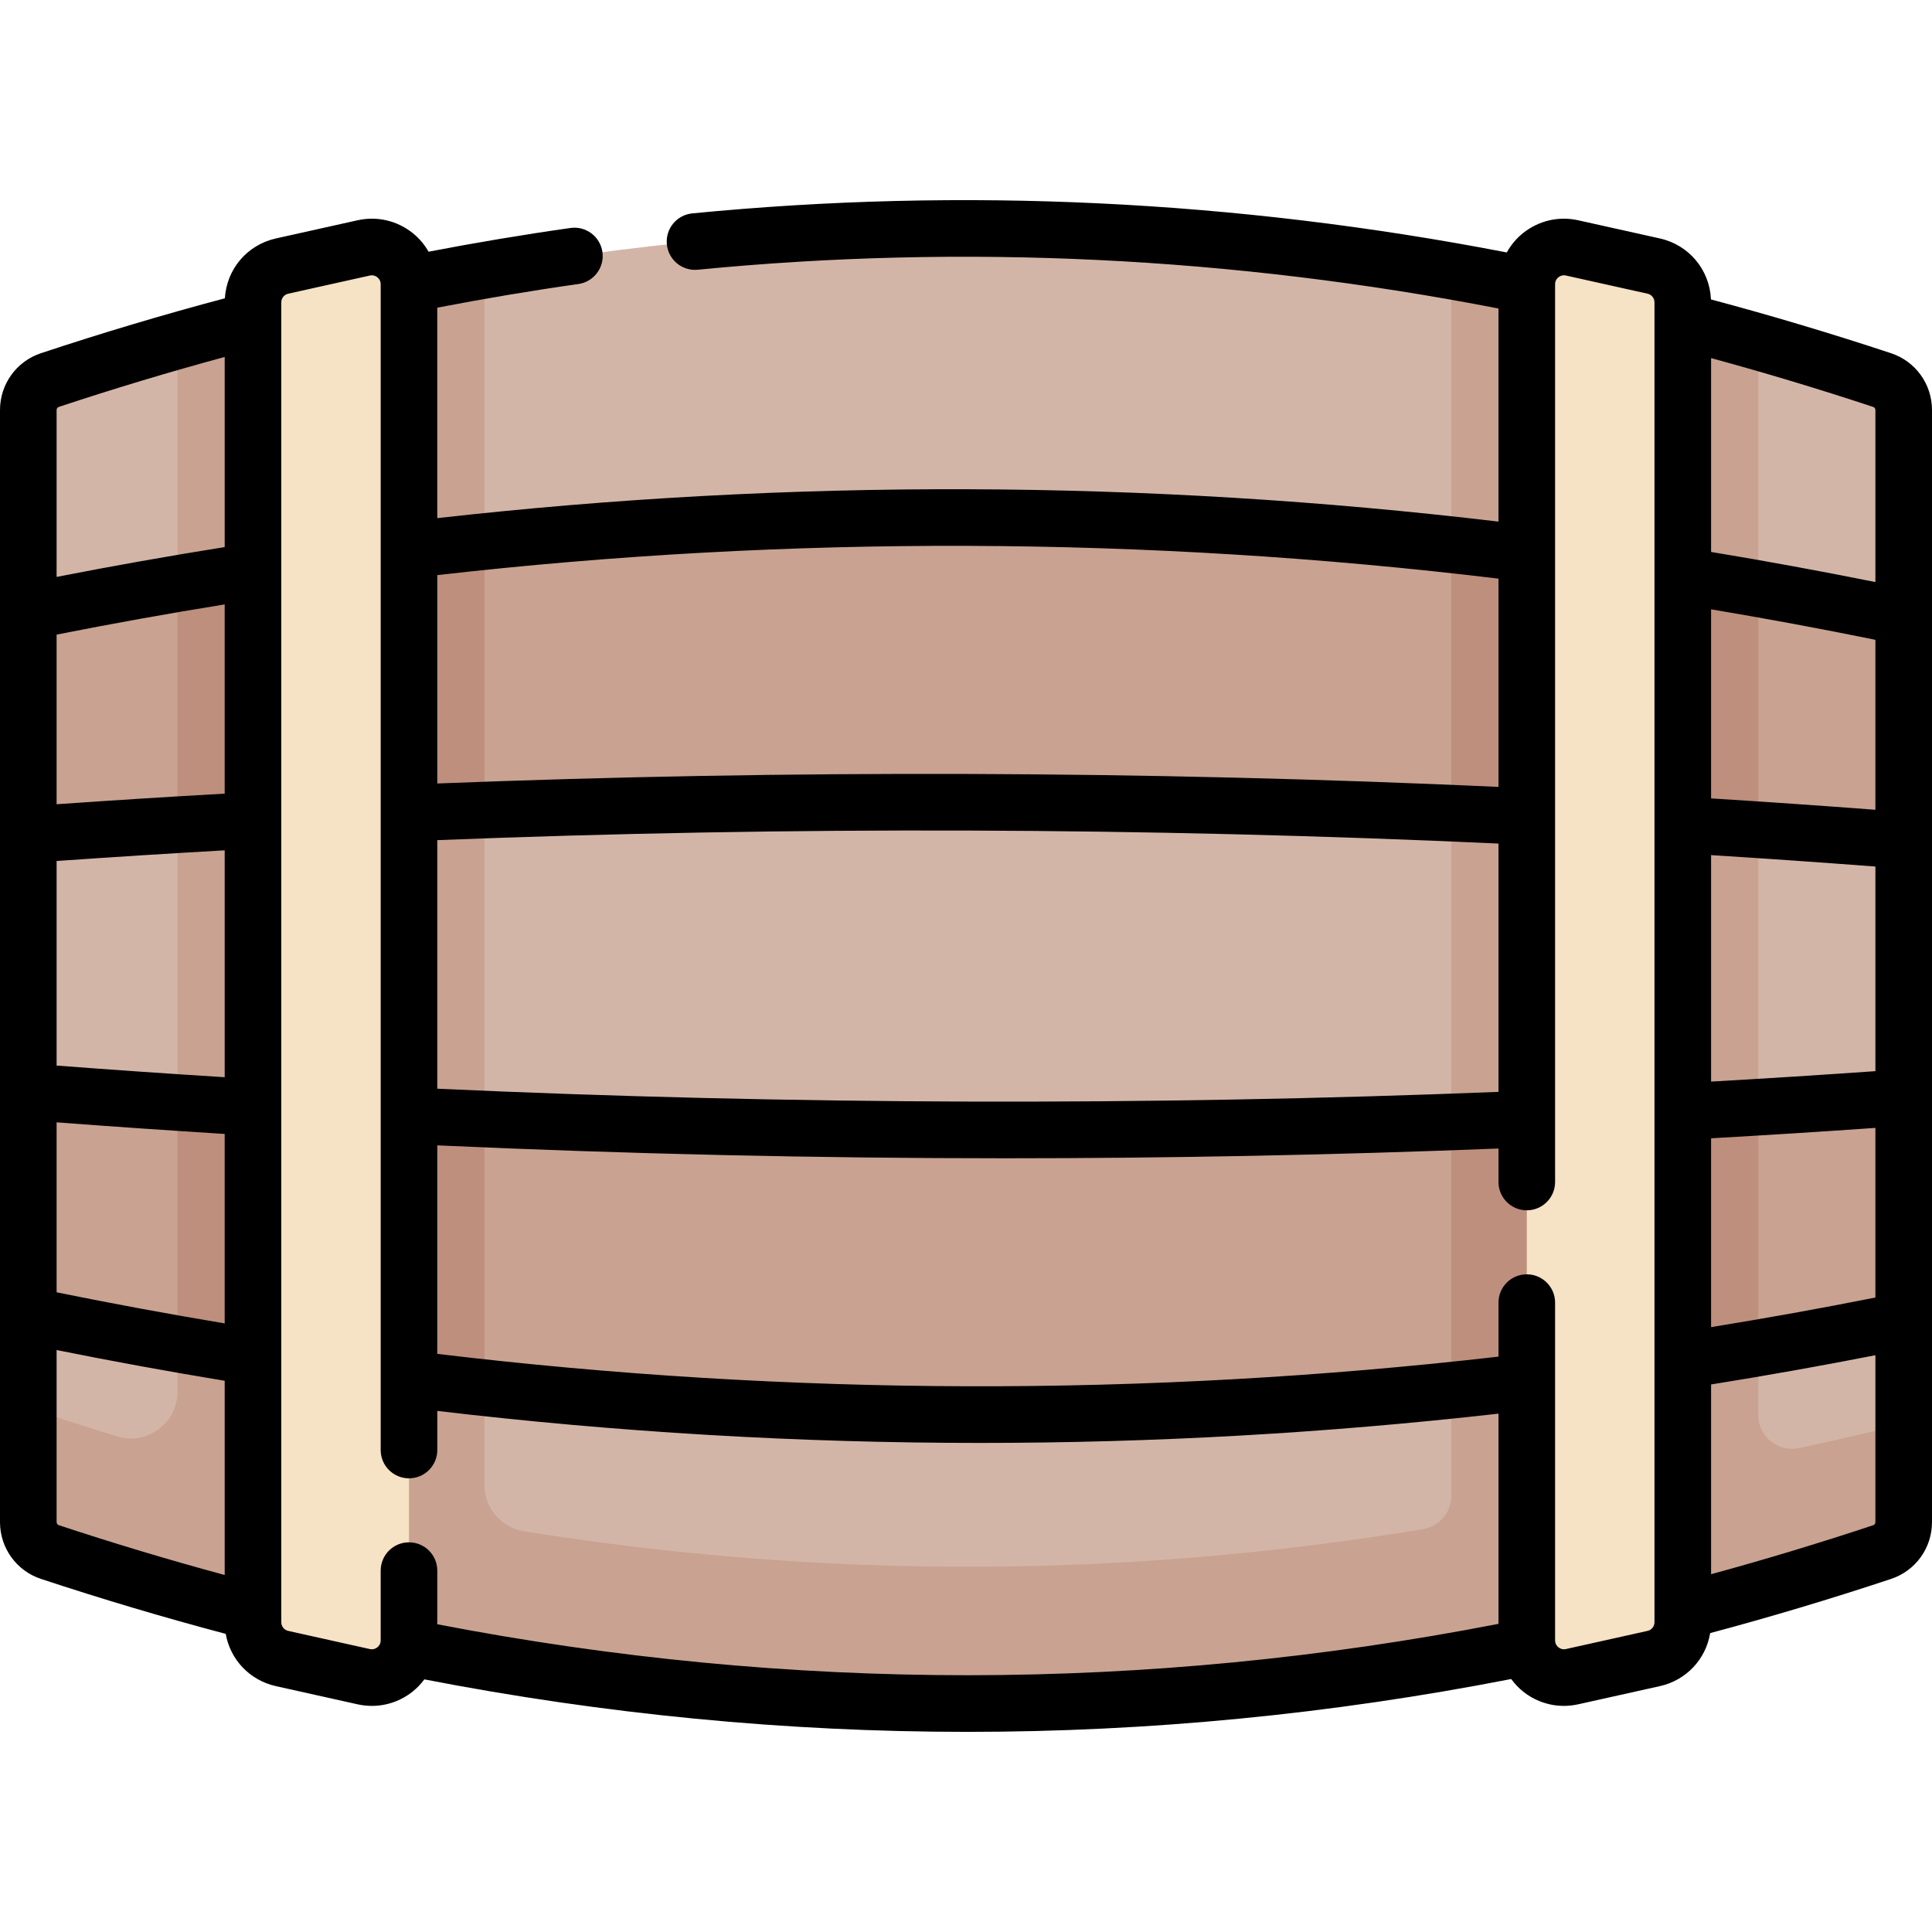 <svg id="Capa_1" enable-background="new 0 0 511.995 511.995" height="512" viewBox="0 0 511.995 511.995" width="512" xmlns="http://www.w3.org/2000/svg"><g><g><g><g><g id="XMLID_186_"><g><path d="m504.407 290.865-11.813-26.876-437.09-3.534-48.006 28.88v59.269l59.547 39.679 280.638 23.563 126.65-33.577 30.165-28.194v-59.21z" fill="#c9a291"/><path d="m488.17 131.371-234.588-27.06-201.53 20.067-44.554 37.577v59.209l16.581 27.183 457.098-4.45 23.321-21.212v-59.261z" fill="#c9a291"/><path d="m384.612 402.056 81.338-21.564v-116.718l-81.338-.658z" fill="#be8f7d"/><path d="m47.045 265.544v109.412l20 13.327 61.338 5.15v-132.389l-72.879-.589z" fill="#be8f7d"/><path d="m504.498 350.075v53.31c0 3.59-2.29 6.79-5.7 7.92-17.61 5.85-35.23 11.07-52.85 15.64l-41.17 9.52c-98.78 20.06-197.64 20.07-296.58.11l-41.15-9.45c-17.95-4.62-35.89-9.89-53.84-15.83-3.41-1.12-5.71-4.33-5.71-7.92v-54.77c19.85 4.14 39.7 7.78 59.55 10.95l41.34 5.88c98.78 12.39 197.52 12.66 296.22.76l41.34-5.69c19.42-3.01 38.85-6.47 58.26-10.43z" fill="#d3b5a8"/><path d="m384.612 244.837 81.338-.792v-115.237l-81.338-9.383z" fill="#be8f7d"/><path d="m47.045 128.6v119.524l81.338-.792v-130.555l-76.331 7.601z" fill="#be8f7d"/><g fill="#d3b5a8"><path d="m504.498 222.685v68.18h-.09c-19.48 1.41-38.97 2.64-58.46 3.71l-41.34 1.99c-98.67 4.15-197.42 3.85-296.22-.88l-41.34-2.23c-19.85-1.2-39.7-2.57-59.55-4.12v-68.17h.12c19.8-1.43 39.61-2.68 59.43-3.76l41.34-1.98c98.59-4.11 197.34-3.8 296.22.96l41.34 2.24c19.51 1.19 39.03 2.53 58.55 4.06z"/><path d="m504.498 108.655v54.77c-19.52-4.08-39.04-7.67-58.55-10.8l-41.34-5.92c-98.86-12.48-197.6-12.79-296.22-.98l-41.34 5.65c-19.76 3.05-39.51 6.56-59.25 10.58h-.3v-53.31c0-3.59 2.29-6.79 5.7-7.92 17.94-5.95 35.89-11.24 53.85-15.88l41.34-9.49c98.58-19.87 197.32-19.82 296.22.24l41.34 9.54c17.61 4.57 35.22 9.76 52.84 15.59 3.41 1.13 5.71 4.34 5.71 7.93z"/></g></g></g></g></g><g fill="#c9a291"><path d="m404.608 216.385c-6.666-.321-13.331-.618-19.996-.898v81.854c6.666-.24 13.331-.496 19.996-.776l41.34-1.99c6.668-.366 13.335-.758 20.002-1.162v-73.506c-6.668-.443-13.336-.875-20.002-1.281z"/><path d="m404.608 146.705 41.34 5.92c6.666 1.069 13.334 2.213 20.002 3.391v-65.422c-6.668-1.909-13.335-3.729-20.002-5.459l-41.34-9.54c-6.597-1.338-13.193-2.58-19.789-3.74-.132 1.137-.207 2.291-.207 3.463v69.034c6.665.73 13.33 1.511 19.996 2.353z"/><path d="m476.78 383.742c-5.573 1.198-10.83-3.048-10.83-8.748v-17.771c-6.668 1.141-13.335 2.248-20.002 3.282l-41.34 5.69c-6.665.804-13.33 1.547-19.996 2.239v27.969c0 4.394-3.193 8.121-7.528 8.837-79.37 13.107-158.792 13.272-238.265.549-6.012-.962-10.436-6.155-10.436-12.244v-25.772c-6.665-.726-13.33-1.502-19.996-2.338l-41.34-5.88c-6.668-1.065-13.335-2.203-20.003-3.375v12.624c0 8.336-8.063 14.292-16.033 11.85-5.934-1.818-11.869-3.709-17.804-5.673-3.41-1.12-5.71-4.33-5.71-7.92v36.315c0 3.59 2.3 6.8 5.71 7.92 17.95 5.94 35.89 11.21 53.84 15.83l41.15 9.45c98.94 19.96 197.8 19.95 296.58-.11l41.17-9.52c17.62-4.57 35.24-9.79 52.85-15.64 3.41-1.13 5.7-4.33 5.7-7.92v-26.193c-8.236 2.285-18.036 4.468-27.717 6.549z"/></g><path d="m416.609 444.334 21.625-4.812c4.508-1.003 7.716-5.003 7.716-9.621v-349.772c0-4.619-3.207-8.618-7.716-9.621l-21.625-4.812c-6.156-1.37-11.998 3.314-11.998 9.621v359.396c.001 6.306 5.842 10.991 11.998 9.621z" fill="#f6e2c4"/><path d="m67.048 217.405c-6.669.363-13.336.753-20.003 1.156v73.62c6.667.442 13.335.871 20.003 1.275l41.34 2.23c6.665.319 13.331.614 19.996.893v-81.922c-6.666.237-13.331.491-19.996.769z" fill="#c9a291"/><path d="m67.048 84.844c-6.669 1.723-13.337 3.536-20.003 5.439v64.359c6.667-1.136 13.334-2.238 20.003-3.268l41.34-5.65c6.665-.798 13.33-1.536 19.996-2.223v-68.184c0-1.244-.085-2.467-.234-3.671-6.588 1.15-13.176 2.381-19.762 3.709z" fill="#c9a291"/><path d="m96.386 444.334-21.625-4.812c-4.508-1.003-7.716-5.003-7.716-9.621v-349.772c0-4.619 3.207-8.618 7.716-9.621l21.625-4.812c6.156-1.37 11.998 3.314 11.998 9.621v359.396c-.001 6.306-5.842 10.991-11.998 9.621z" fill="#f6e2c4"/></g><path d="m511.995 108.653c0-6.85-4.358-12.896-10.847-15.044-15.817-5.235-31.846-10.021-47.731-14.258-.343-7.854-5.81-14.441-13.554-16.164l-21.625-4.812c-5.165-1.15-10.498.09-14.628 3.402-1.788 1.434-3.222 3.184-4.301 5.124-71.681-13.873-144.264-17.357-215.854-10.351-4.123.403-7.137 4.072-6.734 8.195s4.07 7.14 8.195 6.734c70.367-6.885 141.724-3.424 212.195 10.278v56.475c-93.389-11.129-187.912-11.439-281.229-.923v-55.773c12.352-2.383 24.893-4.499 37.392-6.269 4.101-.581 6.955-4.376 6.375-8.477-.581-4.101-4.373-6.961-8.477-6.375-12.564 1.779-25.171 3.901-37.594 6.289-1.067-1.861-2.465-3.543-4.192-4.928-4.13-3.312-9.46-4.552-14.629-3.402l-21.624 4.812c-7.645 1.7-13.073 8.142-13.541 15.863-16.244 4.317-32.617 9.202-48.757 14.558-6.481 2.152-10.835 8.196-10.835 15.04v294.727c0 6.853 4.361 12.899 10.853 15.046 16.22 5.362 32.665 10.251 48.965 14.568 1.205 6.811 6.341 12.304 13.313 13.854l21.625 4.812c1.264.281 2.537.419 3.8.419 3.903 0 7.709-1.32 10.829-3.821 1.176-.943 2.19-2.029 3.066-3.206 47.791 9.266 95.848 13.912 143.877 13.911 48.187 0 96.344-4.678 144.148-14.006.891 1.213 1.927 2.332 3.133 3.3 3.119 2.502 6.925 3.821 10.828 3.821 1.263 0 2.537-.138 3.8-.419l21.625-4.812c7.042-1.567 12.209-7.154 13.347-14.058 15.955-4.26 32.059-9.08 47.956-14.362 6.478-2.153 10.829-8.196 10.829-15.038v-294.73zm-58.545 117.96c14.624.921 29.201 1.935 43.545 3.027v54.222c-14.348 1.009-28.926 1.935-43.545 2.769zm43.545-12.016c-14.351-1.088-28.927-2.096-43.545-3.013v-50.108c14.62 2.451 29.198 5.156 43.545 8.081zm-43.545 87.059c14.614-.829 29.191-1.752 43.545-2.756v44.955c-14.332 2.847-28.911 5.474-43.545 7.846zm43.545-193.003v45.599c-14.364-2.892-28.94-5.563-43.545-7.982v-51.372c14.323 3.897 28.74 8.236 42.984 12.951.33.109.561.439.561.804zm-381.112 113.988c93.286-3.686 187.817-3.38 281.229.909v65.804c-93.219 3.71-187.748 3.429-281.229-.836zm281.229-69.298v55.192c-93.414-4.271-187.938-4.574-281.229-.905v-55.221c93.308-10.648 187.85-10.335 281.229.934zm-382.112 74.825c14.713-1.033 29.627-1.979 44.545-2.825v60.13c-14.917-.935-29.83-1.969-44.545-3.089zm44.545-17.849c-14.913.841-29.826 1.783-44.545 2.811v-44.953c14.693-2.916 29.608-5.596 44.545-8.004zm-44.545 87.108c14.722 1.115 29.634 2.144 44.545 3.075v50.209c-14.918-2.487-29.832-5.247-44.545-8.243zm.56-189.583c14.562-4.833 29.316-9.271 43.986-13.248v50.386c-14.922 2.378-29.836 5.025-44.546 7.907v-44.242c0-.363.23-.694.56-.803zm-.56 295.53v-45.602c14.73 2.963 29.643 5.688 44.545 8.143v51.469c-14.66-3.965-29.413-8.39-43.984-13.207-.33-.108-.561-.439-.561-.803zm100.883 27.065v-14.212c0-4.142-3.358-7.5-7.5-7.5s-7.5 3.358-7.5 7.5v18.485c0 .984-.553 1.574-.882 1.838-.33.265-1.029.676-1.986.462l-21.625-4.812c-1.086-.242-1.844-1.188-1.844-2.3v-349.771c0-1.113.758-2.059 1.845-2.3l21.625-4.812c.96-.216 1.657.198 1.986.462s.879.852.882 1.832c0 .012.001.025.001.037v308.916c0 4.142 3.358 7.5 7.5 7.5s7.5-3.358 7.5-7.5v-10.364c47.772 5.654 95.813 8.485 143.83 8.485 45.918 0 91.816-2.589 137.398-7.762v55.709c-93.198 18.119-187.747 18.154-281.23.107zm322.567-.539c0 1.113-.759 2.059-1.845 2.3l-21.625 4.812c-.957.214-1.656-.198-1.986-.462-.329-.264-.882-.854-.882-1.839v-89.506c0-4.142-3.357-7.5-7.5-7.5s-7.5 3.358-7.5 7.5v14.314c-93.233 10.717-187.775 10.471-281.229-.73v-55.26c50.02 2.272 100.323 3.422 150.583 3.422 43.669 0 87.303-.87 130.646-2.587v8.877c0 4.142 3.357 7.5 7.5 7.5s7.5-3.358 7.5-7.5v-237.63c0-.023 0-.045 0-.068v-.227c0-.984.553-1.574.882-1.838.33-.264 1.028-.675 1.986-.462l21.625 4.812c1.086.242 1.845 1.188 1.845 2.3zm57.985-25.713c-14.249 4.735-28.667 9.087-42.985 12.993v-50.286c14.617-2.342 29.195-4.936 43.545-7.75v44.24c0 .363-.231.694-.56.803z"/></g></svg>